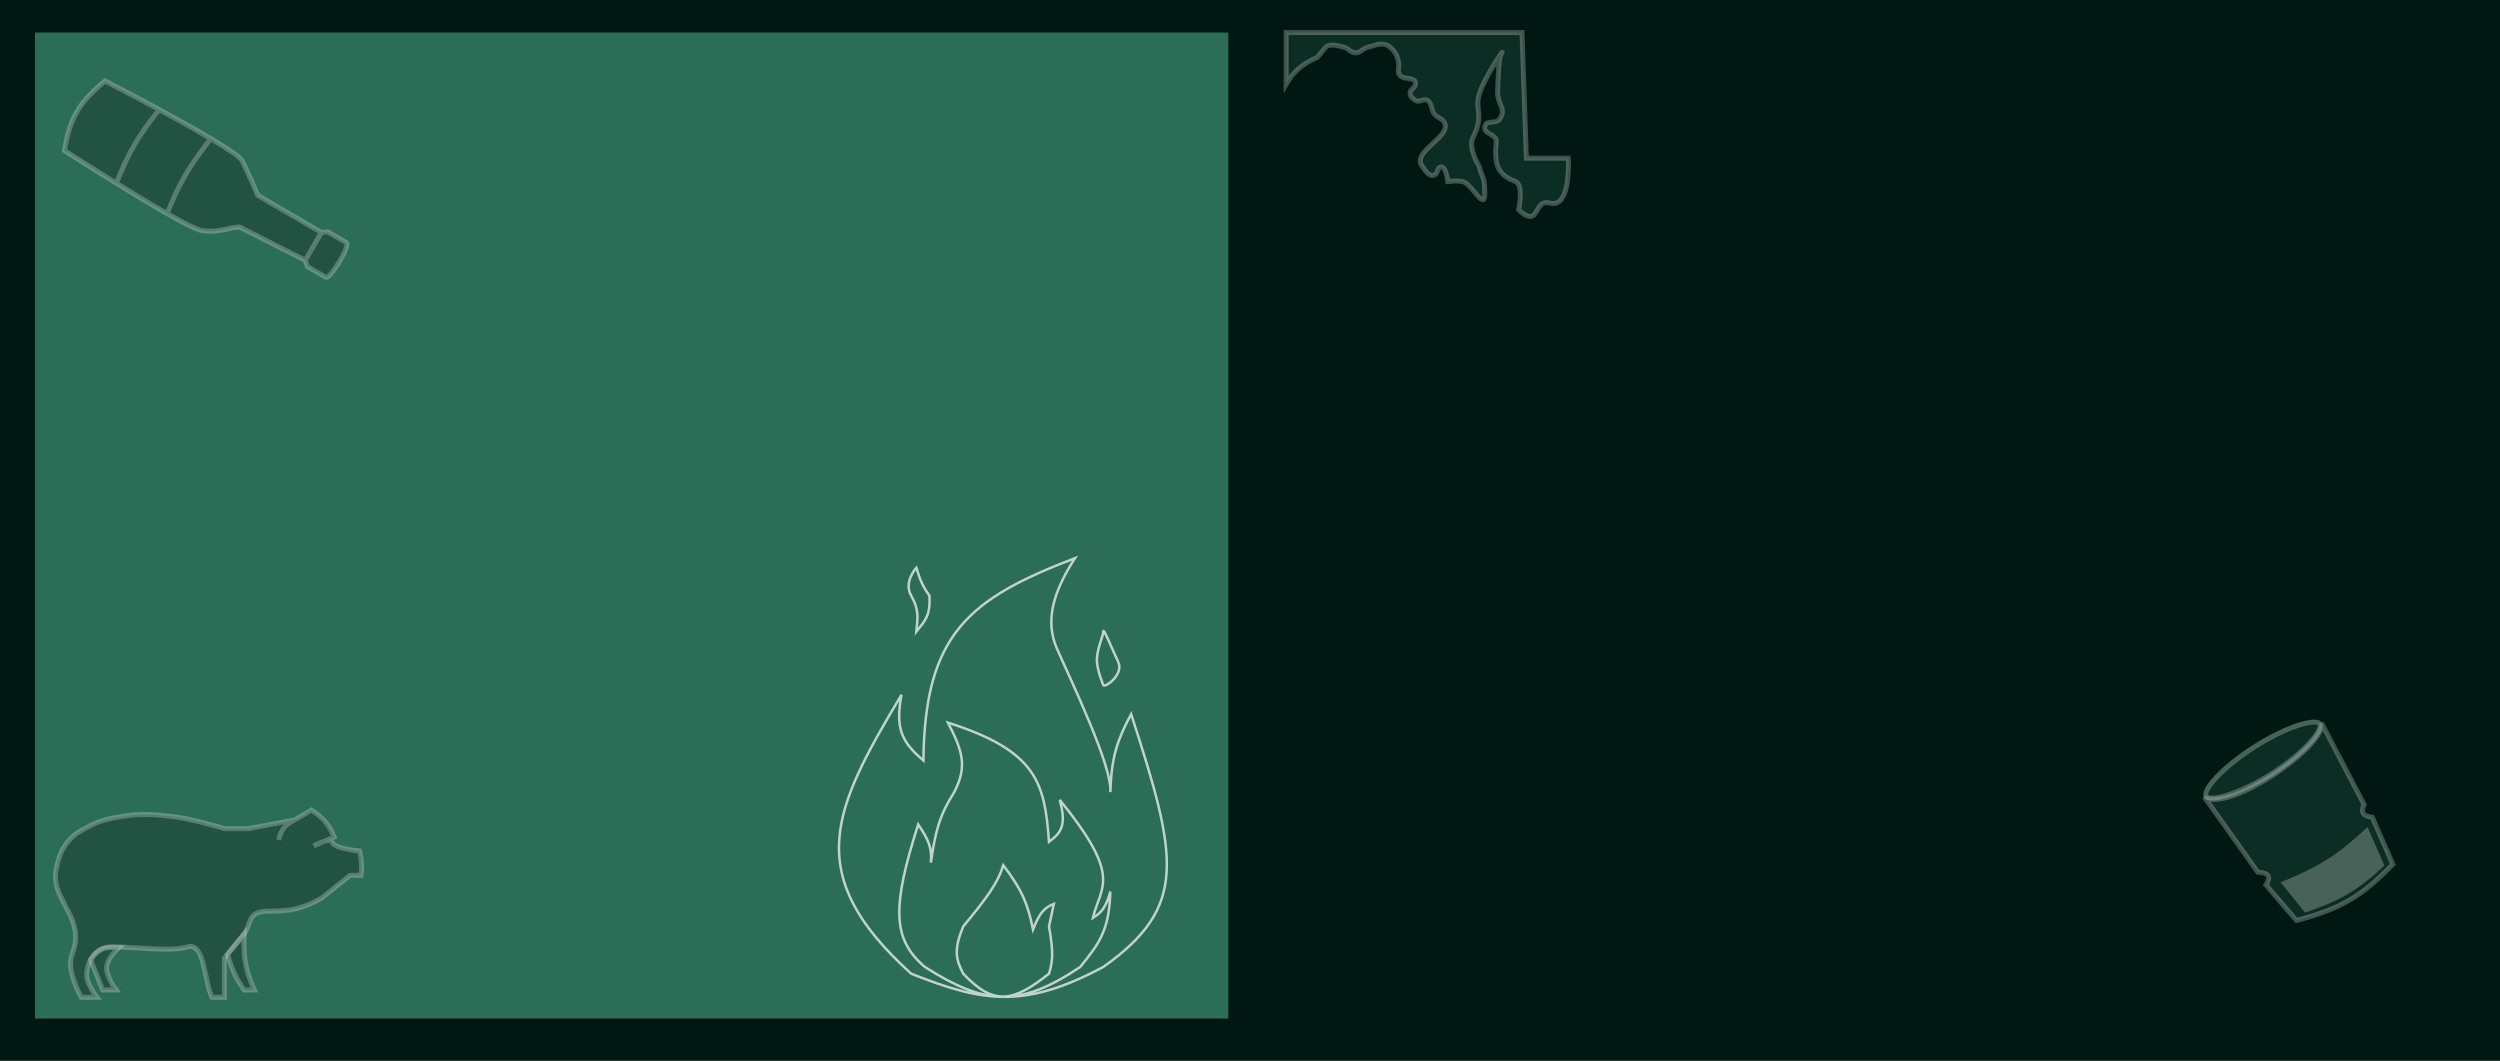 <svg width="1004" height="426" viewBox="0 0 1004 426" fill="none" xmlns="http://www.w3.org/2000/svg">
<rect x="0" y="0" width="1004" height="426" fill="#808080" stroke="none"/>
<rect y="0.002" width="1004" height="425.998" fill="#001811"/>
<rect x="14.038" y="13.072" width="479.248" height="395.985" fill="#2C6D58"/>
<path d="M25.881 60.456C28.11 47.132 31.843 41.109 42.166 32.5C42.166 32.5 52.332 37.721 63.938 44.005C70.968 47.811 78.526 52.008 84.674 55.671C91.427 59.696 96.478 63.077 97.256 64.589C99.912 69.753 103.498 78.451 103.498 78.451L129.104 93.366L131.619 93.101L139.019 97.411C141.016 98.574 132.404 112.279 130.877 111.389L123.477 107.079L122.604 104.525L96.108 91.137C90.197 91.687 87.91 93.597 80.972 92.545C79.001 92.247 73.704 89.528 67.13 85.789C60.891 82.24 53.501 77.771 46.712 73.579C35.474 66.639 25.881 60.456 25.881 60.456Z" fill="black" fill-opacity="0.25"/>
<path d="M122.604 104.525L96.108 91.137C90.197 91.687 87.91 93.597 80.972 92.545C79.001 92.247 73.704 89.528 67.13 85.789M122.604 104.525L129.104 93.366M122.604 104.525L123.477 107.079L130.877 111.389C132.404 112.279 141.016 98.574 139.019 97.411C137.022 96.248 131.619 93.101 131.619 93.101L129.104 93.366M129.104 93.366L103.498 78.451C103.498 78.451 99.912 69.753 97.256 64.589C96.478 63.077 91.427 59.696 84.674 55.671M84.674 55.671C76.036 66.719 72.084 73.265 67.13 85.789M84.674 55.671C78.526 52.008 70.968 47.811 63.938 44.005M67.13 85.789C60.891 82.24 53.501 77.771 46.712 73.579M46.712 73.579C35.474 66.639 25.881 60.456 25.881 60.456C28.11 47.132 31.843 41.109 42.166 32.5C42.166 32.5 52.332 37.721 63.938 44.005M46.712 73.579C51.727 61.044 55.528 54.562 63.938 44.005" stroke="white" stroke-opacity="0.25" stroke-width="2"/>
<path d="M22.747 348.177C23.772 344.125 24.419 341.64 27.012 338.356C29.704 334.946 32.123 333.766 35.983 331.759C40.869 329.219 44.109 328.697 49.508 327.826L49.661 327.802C56.862 326.64 61.084 327.055 68.34 327.802C77.016 328.694 90.107 332.785 90.107 332.785H99.666L118.345 329.267L125.11 325.31C130.301 328.848 132.057 331.325 134.229 336.157L130.499 337.75C131.814 337.398 132.995 337.369 133.346 338.209C134.523 341.019 144.377 341.727 144.377 341.727C144.377 341.727 145.796 346.845 144.965 351.549H140.553L129.228 360.637C121.75 364.866 117.056 365.942 107.903 365.914C98.749 365.886 101.336 371.201 97.754 375.442C93.518 380.46 90.107 384.824 90.107 384.824V400.508H85.106C81.867 393.288 82.165 378.227 75.252 380.279C68.34 382.332 55.397 380.279 44.514 380.279C38.819 380.279 35.075 385.457 34.807 391.127C34.617 395.121 38.925 400.508 38.925 400.508H32.601C32.601 400.508 28.137 392.357 28.335 386.729C28.451 383.44 29.819 381.784 30.247 378.52C31.835 366.419 19.752 360.011 22.747 348.177Z" fill="black" fill-opacity="0.25"/>
<path d="M118.345 329.267L99.666 332.785H90.107C90.107 332.785 77.016 328.694 68.34 327.802C61.084 327.055 56.862 326.64 49.661 327.802C44.171 328.687 40.915 329.195 35.983 331.759C32.123 333.766 29.704 334.946 27.012 338.356C24.419 341.64 23.772 344.125 22.747 348.177C19.752 360.011 31.835 366.419 30.247 378.52C29.819 381.784 28.451 383.44 28.335 386.729C28.137 392.357 32.601 400.508 32.601 400.508H38.925C38.925 400.508 34.617 395.121 34.807 391.127C35.075 385.457 38.819 380.279 44.514 380.279C55.397 380.279 68.34 382.332 75.252 380.279C82.165 378.227 81.867 393.288 85.106 400.508H90.107V384.824C90.107 384.824 93.518 380.46 97.754 375.442C101.336 371.201 98.749 365.886 107.903 365.914C117.056 365.942 121.75 364.866 129.228 360.637L140.553 351.549H144.965C145.796 346.845 144.377 341.727 144.377 341.727C144.377 341.727 134.523 341.019 133.346 338.209C132.437 336.037 125.993 339.675 125.993 339.675L134.229 336.157C132.057 331.325 130.301 328.848 125.11 325.31L118.345 329.267ZM118.345 329.267C113.772 331.601 112.954 333.605 111.874 337.33" stroke="white" stroke-opacity="0.25" stroke-width="2"/>
<path d="M91.393 383.358L98.011 375.149C97.672 385.117 98.707 389.945 102.13 397.577H98.011C94.873 392.829 93.306 389.882 91.393 383.358Z" fill="black" fill-opacity="0.25" stroke="white" stroke-opacity="0.25" stroke-width="2" stroke-linecap="round"/>
<path d="M41.24 397.577C39.345 392.768 36.387 385.41 36.387 385.41C39.7 380.868 41.782 380.22 47.858 380.426C47.858 380.426 43.299 384.471 42.858 388.049C42.368 392.026 46.682 397.577 46.682 397.577H41.24Z" fill="black" fill-opacity="0.25" stroke="white" stroke-opacity="0.25" stroke-width="2"/>
<path d="M516.522 33.849V13.072L611.238 13.072L612.996 63.517H629.83C629.83 63.517 630.829 79.532 625.03 81.551C623.124 82.215 621.861 80.875 619.959 81.551C617.325 82.487 617.225 86.91 614.483 86.953C612.488 86.985 609.886 84.21 609.886 84.21C609.886 84.21 612.046 74.297 608.601 72.908C602.372 70.396 599.755 67.33 600.894 57.035C601.255 53.779 595.59 53.971 596.297 50.802C596.961 47.826 600.611 50.151 602.247 47.81C605.257 43.502 601.154 42.169 601.444 36.501C601.717 31.184 601.706 23.377 603.125 21.217C604.545 19.056 596.448 30.418 594.134 37.588C592.016 44.15 596.297 45.982 591.497 55.373C589.456 59.367 594.134 67.008 594.134 67.008C594.979 71.194 596.297 70.249 596.297 77.728C596.297 85.208 591.091 73.628 587.306 72.908C585.036 72.477 581.424 72.908 581.424 72.908C581.424 72.908 580.728 66.533 578.585 67.008C577.205 67.313 577.471 69.673 576.151 70.249C574 71.187 572.582 68.788 571.08 66.675C566.713 60.53 584.345 54.43 579.666 48.641C578.53 47.236 577.327 47.337 576.151 45.982C574.611 44.209 575.183 41.528 573.311 40.331C571.625 39.252 570.118 41.438 568.444 40.331C567.375 39.624 566.464 39.063 566.28 37.588C566.06 35.817 568.23 35.621 568.444 33.849C568.886 30.185 562.58 32.814 561.683 29.278C561.298 27.76 561.947 26.762 561.683 25.206C561.204 22.386 560.297 20.695 558.37 19.056C555.418 16.544 552.684 18.116 549.176 19.056C547.153 19.598 546.24 21.367 544.173 21.217C542.401 21.087 541.702 19.595 539.982 19.056C537.091 18.15 533.636 17.498 532.342 19.056L529.03 23.045C529.03 23.045 526.412 24.196 524.838 25.206C522.123 26.948 520.579 28.111 518.483 30.857C517.648 31.951 516.522 33.849 516.522 33.849Z" fill="#2C6D58" fill-opacity="0.25" stroke="white" stroke-opacity="0.25" stroke-width="2"/>
<path d="M906.769 350.284L885.308 320.176C896.057 326.245 934.982 298.598 932.27 290.282L949.443 323.119C949.443 323.119 948.44 325.147 948.906 326.331C949.51 327.87 952.693 328.224 952.693 328.224L960.956 347.065C948.68 359.883 940.236 364.894 922.272 369.681L910.018 355.389C910.018 355.389 911.468 353.229 910.964 351.917C910.334 350.276 906.769 350.284 906.769 350.284Z" fill="#2C6D58" fill-opacity="0.25" stroke="white" stroke-opacity="0.25" stroke-width="2"/>
<path d="M932.475 290.151C934.628 293.535 925.335 303.59 912.818 311.558C900.301 319.526 887.257 323.689 885.103 320.306C882.95 316.923 892.372 307.071 904.89 299.103C917.407 291.135 930.321 286.768 932.475 290.151Z" fill="#2C6D58" fill-opacity="0.25"/>
<path d="M931.631 290.688C931.863 291.053 931.918 291.861 931.176 293.359C930.472 294.782 929.191 296.525 927.412 298.459C923.864 302.315 918.483 306.767 912.281 310.715C906.08 314.662 899.768 317.653 894.772 319.235C892.267 320.029 890.146 320.451 888.559 320.487C886.888 320.525 886.179 320.133 885.947 319.769C885.719 319.41 885.664 318.618 886.417 317.14C887.132 315.737 888.427 314.018 890.223 312.109C893.805 308.301 899.221 303.897 905.427 299.947C911.633 295.996 917.915 292.954 922.881 291.321C925.371 290.502 927.476 290.055 929.05 290.002C930.708 289.945 931.402 290.33 931.631 290.688Z" stroke="white" stroke-opacity="0.25" stroke-width="2"/>
<path d="M915.899 354.357C932.129 347.756 939.146 343.002 950.815 332.131L957.58 347.622C946.838 357.657 939.827 361.708 925.69 366.487L915.899 354.357Z" fill="white" fill-opacity="0.25"/>
<path d="M431.731 224.135C389.238 240.461 371.348 254.501 370.848 305.416C361.805 297.798 359.554 292.171 362.044 279.019C334.351 325.355 321.725 351.076 365.923 391.023C394.574 402.378 411.036 405.416 443.072 388.338C477.29 364.082 472.967 344.534 454.263 286.774C448.716 297.268 446.384 303.742 445.907 318.093C446.92 308.046 429.436 271.908 424.419 260.376C419.402 248.845 423.428 236.958 431.731 224.135ZM443.072 253.665C443.072 255.604 440.262 260.933 440.535 265.745C440.75 269.54 443.072 275.141 443.072 275.141C443.52 276.45 451.523 270.956 449.041 265.745C446.361 260.121 443.072 251.726 443.072 253.665ZM368.013 228.013C368.013 228.013 362.749 233.637 365.923 239.198C369.098 244.76 368.584 247.964 368.013 253.665C371.496 249.318 373.773 247.174 373.235 239.198C370.452 235.289 369.474 232.737 368.013 228.013ZM368.759 331.069C358.116 364.355 358.343 377.225 371.445 388.338C395.625 403.726 409.269 404.756 433.82 388.338C441.306 379.014 445.489 373.773 445.907 358.063C444.214 363.991 442.688 366.335 438.894 368.652C442.158 355.481 450.822 352.424 425.613 321.225C428.145 330.731 426.746 334.109 421.285 338.078C419.517 314.22 416.413 301.619 380.697 290.204C386.568 301.544 388.565 307.783 383.233 318.093C377.047 327.808 375.62 334.352 373.832 346.43C374.429 340.311 372.654 336.979 368.759 331.069ZM386.815 391.023C399.272 404.184 406.959 402.345 421.285 391.023C422.73 386.114 423.171 382.724 421.285 372.082L423.225 362.984C419.123 364.629 417.326 366.99 414.869 373.275C412.82 363.707 411.061 358.224 402.931 347.474C400.737 354.615 396.369 360.509 386.815 372.082C382.869 381.726 383.948 385.258 386.815 391.023Z" stroke="white" stroke-opacity="0.7"/>
</svg>
